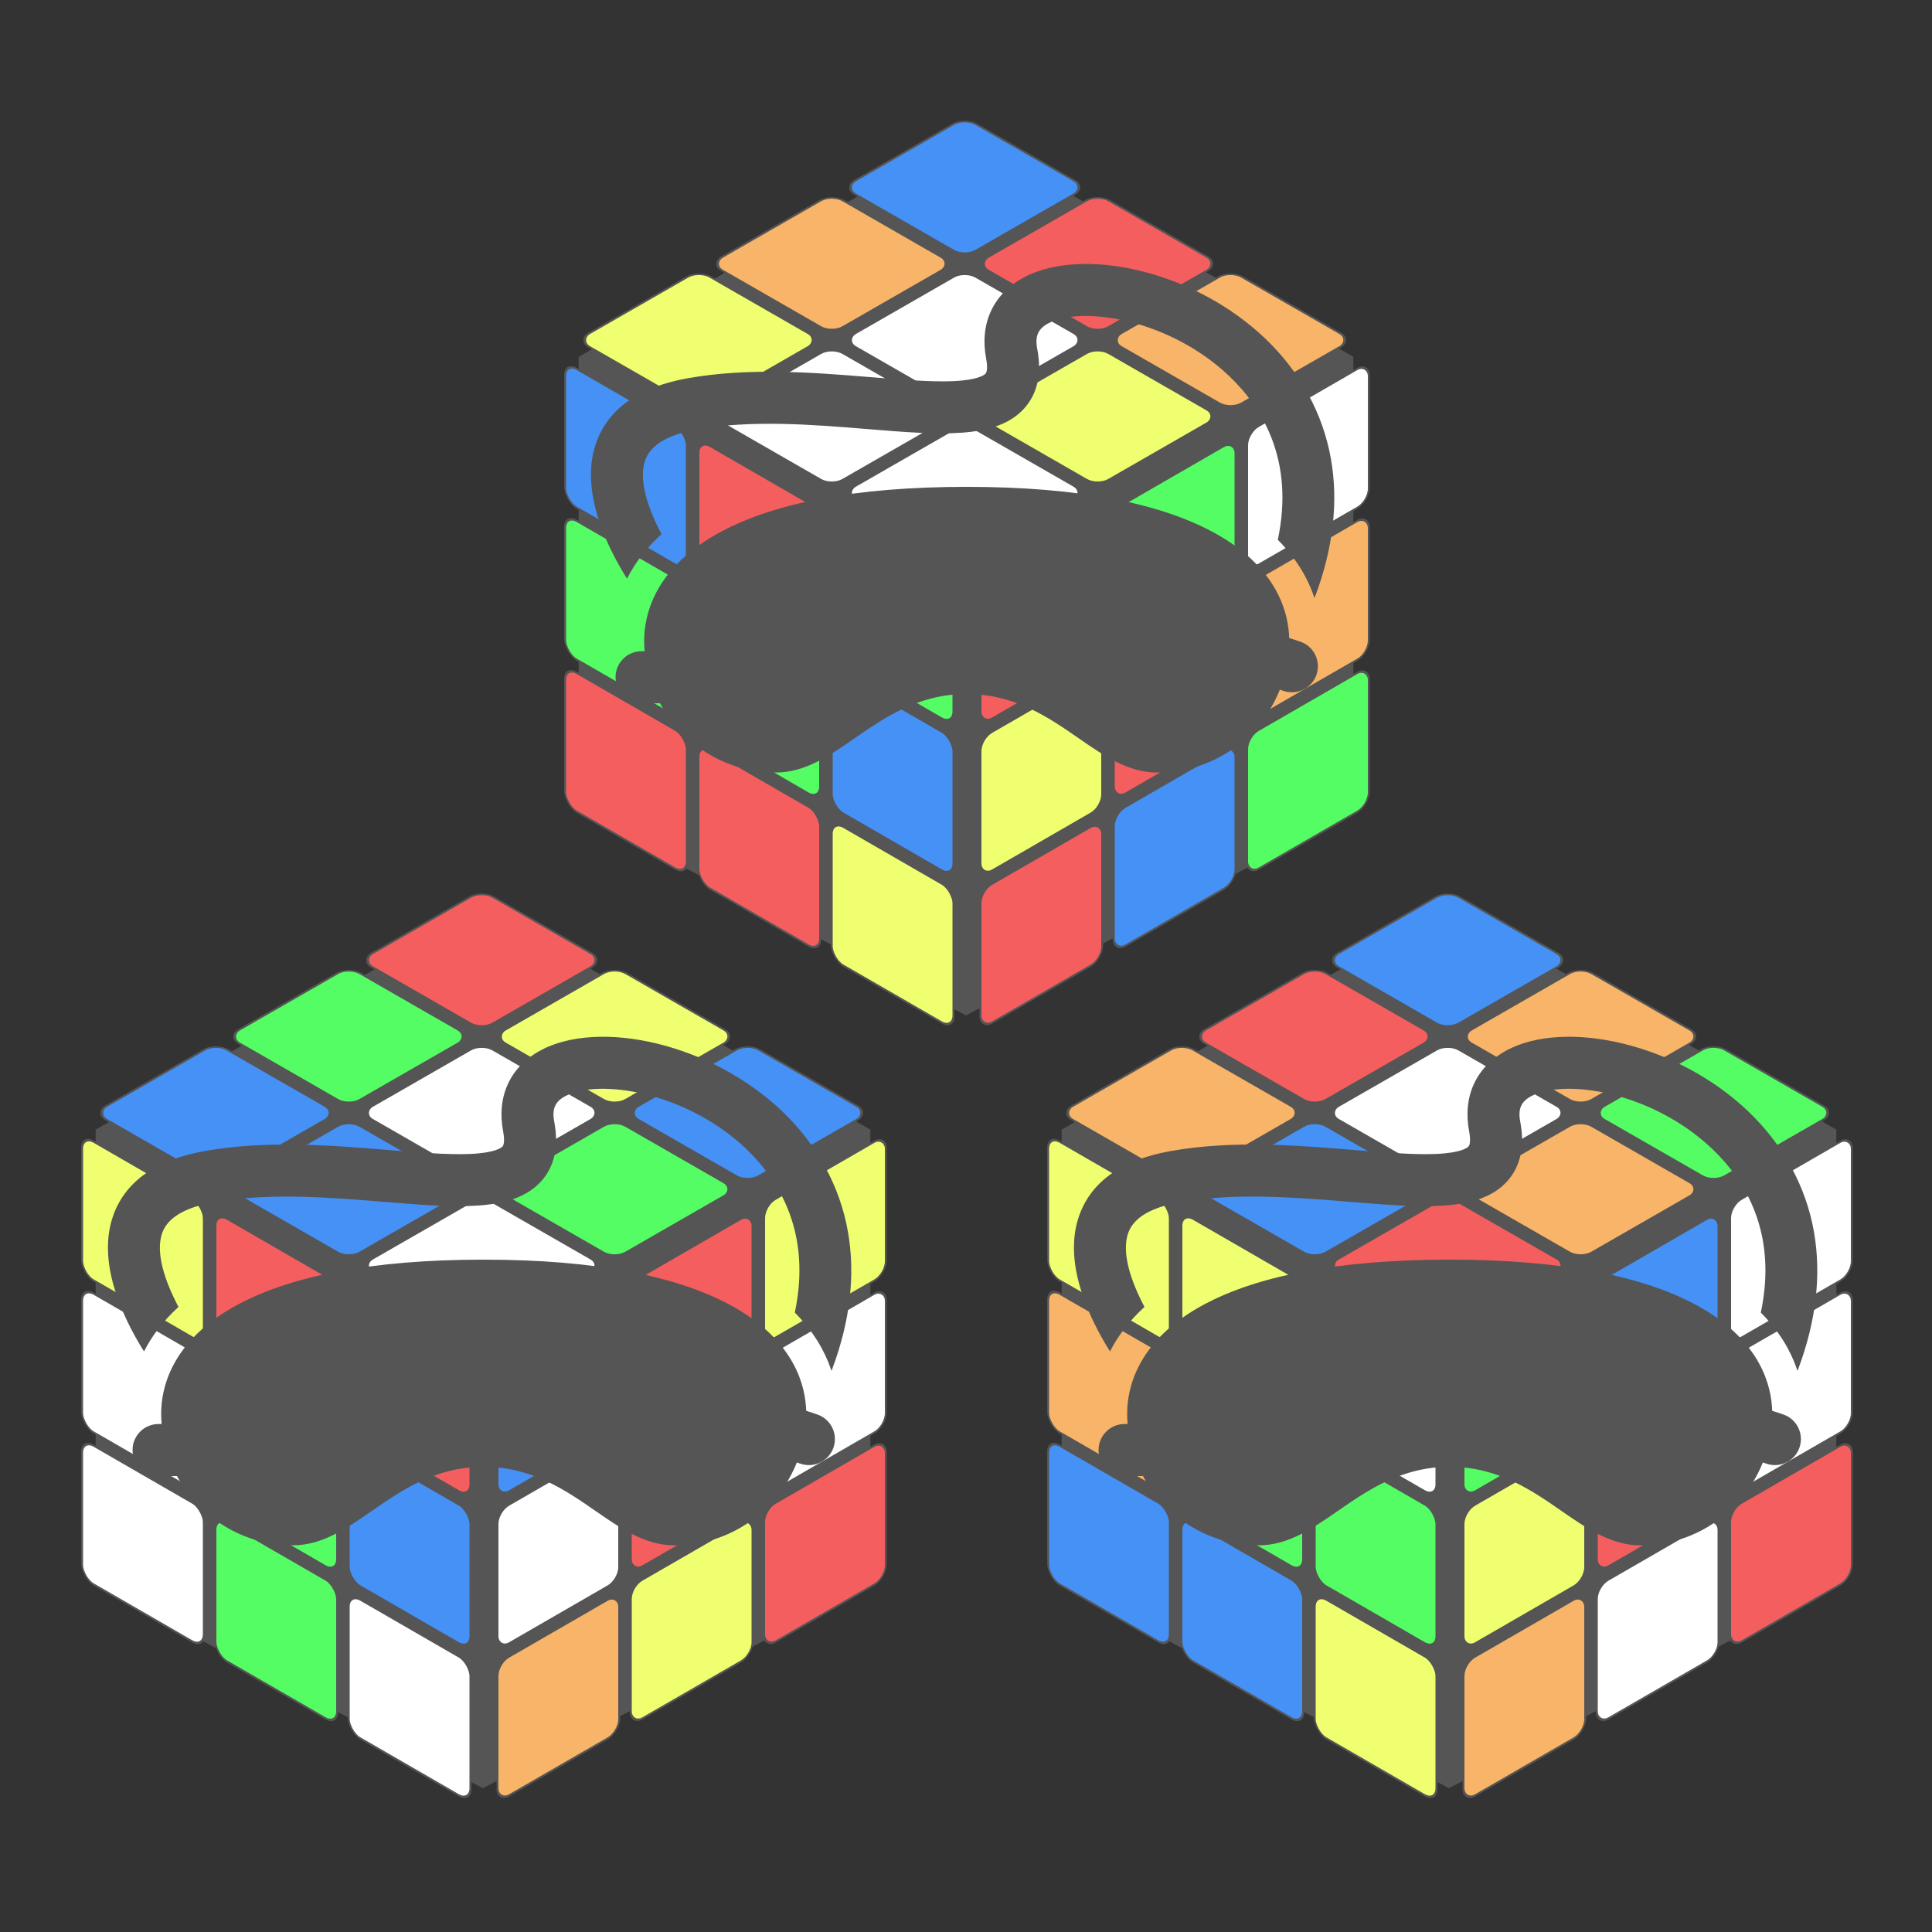 <?xml version="1.0"?>

<svg xmlns="http://www.w3.org/2000/svg" width="500" height="500">
  <rect width="100%" height="100%" fill="#333333" stroke="none"/>
  <style>
    :root {
    --color-white: white;
    --color-red: #f45e5e;
    --color-blue: #4591f5;
    --color-green: #54fd64;
    --color-yellow: #f0ff70;
    --color-orange: #f8b468;
    --innard: #555555;
    }
  </style>

  <g transform="translate(125 25) scale(0.50)" stroke="#555555">
    <path d="M 250 20 L 450 135 L 450 370 L 250 475 L 50 370 L 50 135 Z" fill="#555555" />

    <g transform="translate(25 82.5) scale(1.41, .81) rotate(45) translate(50 -175)">
      <rect x="0" y="0" width="63" height="63" rx="6" ry="6" fill="#4591f5" />
      <rect x="69" y="0" width="63" height="63" rx="6" ry="6" fill="#f45e5e" />
      <rect x="138" y="0" width="63" height="63" rx="6" ry="6" fill="#f8b468" />

      <rect x="0" y="69" width="63" height="63" rx="6" ry="6" fill="#f8b468" />
      <rect x="69" y="69" width="63" height="63" rx="6" ry="6" fill="white" />
      <rect x="138" y="69" width="63" height="63" rx="6" ry="6" fill="#f0ff70" />

      <rect x="0" y="138" width="63" height="63" rx="6" ry="6" fill="#f0ff70" />
      <rect x="69" y="138" width="63" height="63" rx="6" ry="6" fill="white" />
      <rect x="138" y="138" width="63" height="63" rx="6" ry="6" fill="white" />
    </g>

    <g transform="translate(42.5 37.5) skewY(30) translate(0 100) scale(1 1.14)">
      <rect x="0" y="0" width="63" height="63" rx="6" ry="6" fill="#4591f5" />
      <rect x="69" y="0" width="63" height="63" rx="6" ry="6" fill="#f45e5e" />
      <rect x="138" y="0" width="63" height="63" rx="6" ry="6" fill="#54fd64" />

      <rect x="0" y="69" width="63" height="63" rx="6" ry="6" fill="#54fd64" />
      <rect x="69" y="69" width="63" height="63" rx="6" ry="6" fill="#54fd64" />
      <rect x="138" y="69" width="63" height="63" rx="6" ry="6" fill="#4591f5" />

      <rect x="0" y="138" width="63" height="63" rx="6" ry="6" fill="#f45e5e" />
      <rect x="69" y="138" width="63" height="63" rx="6" ry="6" fill="#f45e5e" />
      <rect x="138" y="138" width="63" height="63" rx="6" ry="6" fill="#f0ff70" />
    </g>

    <g transform="translate(32.5 26) skewY(-30) translate(225 357.5) scale(1 1.14)">
      <rect x="0" y="0" width="63" height="63" rx="6" ry="6" fill="#f45e5e" />
      <rect x="69" y="0" width="63" height="63" rx="6" ry="6" fill="#54fd64" />
      <rect x="138" y="0" width="63" height="63" rx="6" ry="6" fill="white" />

      <rect x="0" y="69" width="63" height="63" rx="6" ry="6" fill="#f0ff70" />
      <rect x="69" y="69" width="63" height="63" rx="6" ry="6" fill="#f45e5e" />
      <rect x="138" y="69" width="63" height="63" rx="6" ry="6" fill="#f8b468" />

      <rect x="0" y="138" width="63" height="63" rx="6" ry="6" fill="#f45e5e" />
      <rect x="69" y="138" width="63" height="63" rx="6" ry="6" fill="#4591f5" />
      <rect x="138" y="138" width="63" height="63" rx="6" ry="6" fill="#54fd64" />
    </g>

    <g transform="scale(0.75) translate(75 35)" fill="#555555">
      <path
        d="M47.557,266.837c-8.92-16.947-16.25-37.444-10.906-51.562c3.936-10.399,15.91-17.467,35.587-21.007
				c38.154-6.862,80.698-3.379,118.233-0.308c49.438,4.049,88.49,7.245,107.681-14.106c9.084-10.106,12.063-23.776,8.856-40.639
				c-1.699-8.931,0.54-14.173,7.726-18.094c11.745-6.408,33.016-6.97,55.51-1.469c26.255,6.421,51.089,19.814,69.928,37.716
				c23.476,22.31,45.371,58.742,33.896,113.34c12.95,13.008,20.525,26.552,24.822,38.901c12.387-33.219,16.023-64.933,10.793-94.544
				c-5.524-31.272-21.248-59.97-45.473-82.991c-23.179-22.027-53.605-38.476-85.677-46.318c-31.524-7.71-60.869-5.985-80.512,4.733
				c-20.615,11.247-29.834,31.384-25.294,55.249c1.003,5.272,0.806,9.304-0.526,10.786c-0.964,1.072-5.47,4.628-22.979,5.365
				c-15.076,0.629-34.91-0.99-55.906-2.708c-39.665-3.249-84.621-6.929-127.26,0.743c-32.622,5.868-53.506,20.357-62.069,43.063
				c-12.241,32.46,6.311,71.127,20.341,93.666C29.461,286.811,36.897,276.621,47.557,266.837z" />
      <path
        d="M488.728,341.587l-7.846-2.599c-0.405-16.992-7.605-47.34-48.625-70.941c-38.301-22.036-96.652-33.215-173.431-33.224
				c-76.822,0-135.146,11.165-173.438,33.183c-42.335,24.344-48.659,55.883-48.661,72.516c0,2.608,0.135,5.183,0.352,7.735h-2.649
				c-0.001,0-0.001,0-0.002,0c-9.635,0-17.446,7.811-17.448,17.445c-0.001,9.636,7.81,17.449,17.445,17.45l13,0.001
				c15.257,28.43,45.267,47.814,79.728,47.818c20.016-0.001,36.647-11.511,54.256-23.695c20.65-14.29,44.048-30.481,77.388-30.481
				c33.359,0.003,56.757,16.204,77.402,30.497c17.61,12.192,34.24,23.707,54.251,23.709h0.012c24.153,0,46.861-9.404,63.941-26.481
				c8.937-8.936,15.751-19.422,20.239-30.839l3.111,1.031c1.82,0.604,3.67,0.89,5.489,0.89c7.318,0,14.133-4.64,16.56-11.966
				C502.835,354.489,497.876,344.617,488.728,341.587z" />
    </g>
  </g>

  <g transform="translate(250 225) scale(0.50)" stroke="#555555">
    <path d="M 250 20 L 450 135 L 450 370 L 250 475 L 50 370 L 50 135 Z" fill="#555555" />
    <g transform="translate(25 82.5) scale(1.41, .81) rotate(45) translate(50 -175)">
      <rect x="0" y="0" width="63" height="63" rx="6" ry="6" fill="#4591f5" />
      <rect x="69" y="0" width="63" height="63" rx="6" ry="6" fill="#f8b468" />
      <rect x="138" y="0" width="63" height="63" rx="6" ry="6" fill="#54fd64" />

      <rect x="0" y="69" width="63" height="63" rx="6" ry="6" fill="#f45e5e" />
      <rect x="69" y="69" width="63" height="63" rx="6" ry="6" fill="white" />
      <rect x="138" y="69" width="63" height="63" rx="6" ry="6" fill="#f8b468" />

      <rect x="0" y="138" width="63" height="63" rx="6" ry="6" fill="#f8b468" />
      <rect x="69" y="138" width="63" height="63" rx="6" ry="6" fill="#4591f5" />
      <rect x="138" y="138" width="63" height="63" rx="6" ry="6" fill="#f45e5e" />
    </g>

    <g transform="translate(42.5 37.5) skewY(30) translate(0 100) scale(1 1.14)">
      <rect x="0" y="0" width="63" height="63" rx="6" ry="6" fill="#f0ff70" />
      <rect x="69" y="0" width="63" height="63" rx="6" ry="6" fill="#f0ff70" />
      <rect x="138" y="0" width="63" height="63" rx="6" ry="6" fill="white" />

      <rect x="0" y="69" width="63" height="63" rx="6" ry="6" fill="#f8b468" />
      <rect x="69" y="69" width="63" height="63" rx="6" ry="6" fill="#54fd64" />
      <rect x="138" y="69" width="63" height="63" rx="6" ry="6" fill="#54fd64" />

      <rect x="0" y="138" width="63" height="63" rx="6" ry="6" fill="#4591f5" />
      <rect x="69" y="138" width="63" height="63" rx="6" ry="6" fill="#4591f5" />
      <rect x="138" y="138" width="63" height="63" rx="6" ry="6" fill="#f0ff70" />
    </g>

    <g transform="translate(32.5 26) skewY(-30) translate(225 357.5) scale(1 1.14)">
      <rect x="0" y="0" width="63" height="63" rx="6" ry="6" fill="#54fd64" />
      <rect x="69" y="0" width="63" height="63" rx="6" ry="6" fill="#4591f5" />
      <rect x="138" y="0" width="63" height="63" rx="6" ry="6" fill="white" />

      <rect x="0" y="69" width="63" height="63" rx="6" ry="6" fill="#f0ff70" />
      <rect x="69" y="69" width="63" height="63" rx="6" ry="6" fill="#f45e5e" />
      <rect x="138" y="69" width="63" height="63" rx="6" ry="6" fill="white" />

      <rect x="0" y="138" width="63" height="63" rx="6" ry="6" fill="#f8b468" />
      <rect x="69" y="138" width="63" height="63" rx="6" ry="6" fill="white" />
      <rect x="138" y="138" width="63" height="63" rx="6" ry="6" fill="#f45e5e" />
    </g>

    <g transform="scale(0.75) translate(75 35)" fill="#555555">
      <path
        d="M47.557,266.837c-8.92-16.947-16.25-37.444-10.906-51.562c3.936-10.399,15.91-17.467,35.587-21.007
				c38.154-6.862,80.698-3.379,118.233-0.308c49.438,4.049,88.49,7.245,107.681-14.106c9.084-10.106,12.063-23.776,8.856-40.639
				c-1.699-8.931,0.54-14.173,7.726-18.094c11.745-6.408,33.016-6.97,55.51-1.469c26.255,6.421,51.089,19.814,69.928,37.716
				c23.476,22.31,45.371,58.742,33.896,113.34c12.95,13.008,20.525,26.552,24.822,38.901c12.387-33.219,16.023-64.933,10.793-94.544
				c-5.524-31.272-21.248-59.97-45.473-82.991c-23.179-22.027-53.605-38.476-85.677-46.318c-31.524-7.71-60.869-5.985-80.512,4.733
				c-20.615,11.247-29.834,31.384-25.294,55.249c1.003,5.272,0.806,9.304-0.526,10.786c-0.964,1.072-5.47,4.628-22.979,5.365
				c-15.076,0.629-34.91-0.99-55.906-2.708c-39.665-3.249-84.621-6.929-127.26,0.743c-32.622,5.868-53.506,20.357-62.069,43.063
				c-12.241,32.46,6.311,71.127,20.341,93.666C29.461,286.811,36.897,276.621,47.557,266.837z" />
      <path
        d="M488.728,341.587l-7.846-2.599c-0.405-16.992-7.605-47.34-48.625-70.941c-38.301-22.036-96.652-33.215-173.431-33.224
				c-76.822,0-135.146,11.165-173.438,33.183c-42.335,24.344-48.659,55.883-48.661,72.516c0,2.608,0.135,5.183,0.352,7.735h-2.649
				c-0.001,0-0.001,0-0.002,0c-9.635,0-17.446,7.811-17.448,17.445c-0.001,9.636,7.81,17.449,17.445,17.45l13,0.001
				c15.257,28.43,45.267,47.814,79.728,47.818c20.016-0.001,36.647-11.511,54.256-23.695c20.65-14.29,44.048-30.481,77.388-30.481
				c33.359,0.003,56.757,16.204,77.402,30.497c17.61,12.192,34.24,23.707,54.251,23.709h0.012c24.153,0,46.861-9.404,63.941-26.481
				c8.937-8.936,15.751-19.422,20.239-30.839l3.111,1.031c1.82,0.604,3.67,0.89,5.489,0.89c7.318,0,14.133-4.64,16.56-11.966
				C502.835,354.489,497.876,344.617,488.728,341.587z" />
    </g>
  </g>

  <g transform="translate(0 225) scale(0.50)" stroke="#555555">
    <path d="M 250 20 L 450 135 L 450 370 L 250 475 L 50 370 L 50 135 Z" fill="#555555" />
    <g transform="translate(25 82.5) scale(1.41, .81) rotate(45) translate(50 -175)">
      <rect x="0" y="0" width="63" height="63" rx="6" ry="6" fill="#f45e5e" />
      <rect x="69" y="0" width="63" height="63" rx="6" ry="6" fill="#f0ff70" />
      <rect x="138" y="0" width="63" height="63" rx="6" ry="6" fill="#4591f5" />

      <rect x="0" y="69" width="63" height="63" rx="6" ry="6" fill="#54fd64" />
      <rect x="69" y="69" width="63" height="63" rx="6" ry="6" fill="white" />
      <rect x="138" y="69" width="63" height="63" rx="6" ry="6" fill="#54fd64" />

      <rect x="0" y="138" width="63" height="63" rx="6" ry="6" fill="#4591f5" />
      <rect x="69" y="138" width="63" height="63" rx="6" ry="6" fill="#4591f5" />
      <rect x="138" y="138" width="63" height="63" rx="6" ry="6" fill="white" />
    </g>

    <g transform="translate(42.5 37.5) skewY(30) translate(0 100) scale(1 1.14)">
      <rect x="0" y="0" width="63" height="63" rx="6" ry="6" fill="#f0ff70" />
      <rect x="69" y="0" width="63" height="63" rx="6" ry="6" fill="#f45e5e" />
      <rect x="138" y="0" width="63" height="63" rx="6" ry="6" fill="#f45e5e" />

      <rect x="0" y="69" width="63" height="63" rx="6" ry="6" fill="white" />
      <rect x="69" y="69" width="63" height="63" rx="6" ry="6" fill="#54fd64" />
      <rect x="138" y="69" width="63" height="63" rx="6" ry="6" fill="#4591f5" />

      <rect x="0" y="138" width="63" height="63" rx="6" ry="6" fill="white" />
      <rect x="69" y="138" width="63" height="63" rx="6" ry="6" fill="#54fd64" />
      <rect x="138" y="138" width="63" height="63" rx="6" ry="6" fill="white" />
    </g>

    <g transform="translate(32.5 26) skewY(-30) translate(225 357.5) scale(1 1.14)">
      <rect x="0" y="0" width="63" height="63" rx="6" ry="6" fill="#4591f5" />
      <rect x="69" y="0" width="63" height="63" rx="6" ry="6" fill="#f45e5e" />
      <rect x="138" y="0" width="63" height="63" rx="6" ry="6" fill="#f0ff70" />

      <rect x="0" y="69" width="63" height="63" rx="6" ry="6" fill="white" />
      <rect x="69" y="69" width="63" height="63" rx="6" ry="6" fill="#f45e5e" />
      <rect x="138" y="69" width="63" height="63" rx="6" ry="6" fill="white" />

      <rect x="0" y="138" width="63" height="63" rx="6" ry="6" fill="#f8b468" />
      <rect x="69" y="138" width="63" height="63" rx="6" ry="6" fill="#f0ff70" />
      <rect x="138" y="138" width="63" height="63" rx="6" ry="6" fill="#f45e5e" />
    </g>

    <g transform="scale(0.75) translate(75 35)" fill="#555555">
      <path
        d="M47.557,266.837c-8.92-16.947-16.25-37.444-10.906-51.562c3.936-10.399,15.91-17.467,35.587-21.007
				c38.154-6.862,80.698-3.379,118.233-0.308c49.438,4.049,88.49,7.245,107.681-14.106c9.084-10.106,12.063-23.776,8.856-40.639
				c-1.699-8.931,0.54-14.173,7.726-18.094c11.745-6.408,33.016-6.97,55.51-1.469c26.255,6.421,51.089,19.814,69.928,37.716
				c23.476,22.31,45.371,58.742,33.896,113.34c12.95,13.008,20.525,26.552,24.822,38.901c12.387-33.219,16.023-64.933,10.793-94.544
				c-5.524-31.272-21.248-59.97-45.473-82.991c-23.179-22.027-53.605-38.476-85.677-46.318c-31.524-7.71-60.869-5.985-80.512,4.733
				c-20.615,11.247-29.834,31.384-25.294,55.249c1.003,5.272,0.806,9.304-0.526,10.786c-0.964,1.072-5.47,4.628-22.979,5.365
				c-15.076,0.629-34.91-0.99-55.906-2.708c-39.665-3.249-84.621-6.929-127.26,0.743c-32.622,5.868-53.506,20.357-62.069,43.063
				c-12.241,32.46,6.311,71.127,20.341,93.666C29.461,286.811,36.897,276.621,47.557,266.837z" />
      <path
        d="M488.728,341.587l-7.846-2.599c-0.405-16.992-7.605-47.34-48.625-70.941c-38.301-22.036-96.652-33.215-173.431-33.224
				c-76.822,0-135.146,11.165-173.438,33.183c-42.335,24.344-48.659,55.883-48.661,72.516c0,2.608,0.135,5.183,0.352,7.735h-2.649
				c-0.001,0-0.001,0-0.002,0c-9.635,0-17.446,7.811-17.448,17.445c-0.001,9.636,7.81,17.449,17.445,17.45l13,0.001
				c15.257,28.43,45.267,47.814,79.728,47.818c20.016-0.001,36.647-11.511,54.256-23.695c20.65-14.29,44.048-30.481,77.388-30.481
				c33.359,0.003,56.757,16.204,77.402,30.497c17.61,12.192,34.24,23.707,54.251,23.709h0.012c24.153,0,46.861-9.404,63.941-26.481
				c8.937-8.936,15.751-19.422,20.239-30.839l3.111,1.031c1.82,0.604,3.67,0.89,5.489,0.89c7.318,0,14.133-4.64,16.56-11.966
				C502.835,354.489,497.876,344.617,488.728,341.587z" />
    </g>
  </g>
</svg>
